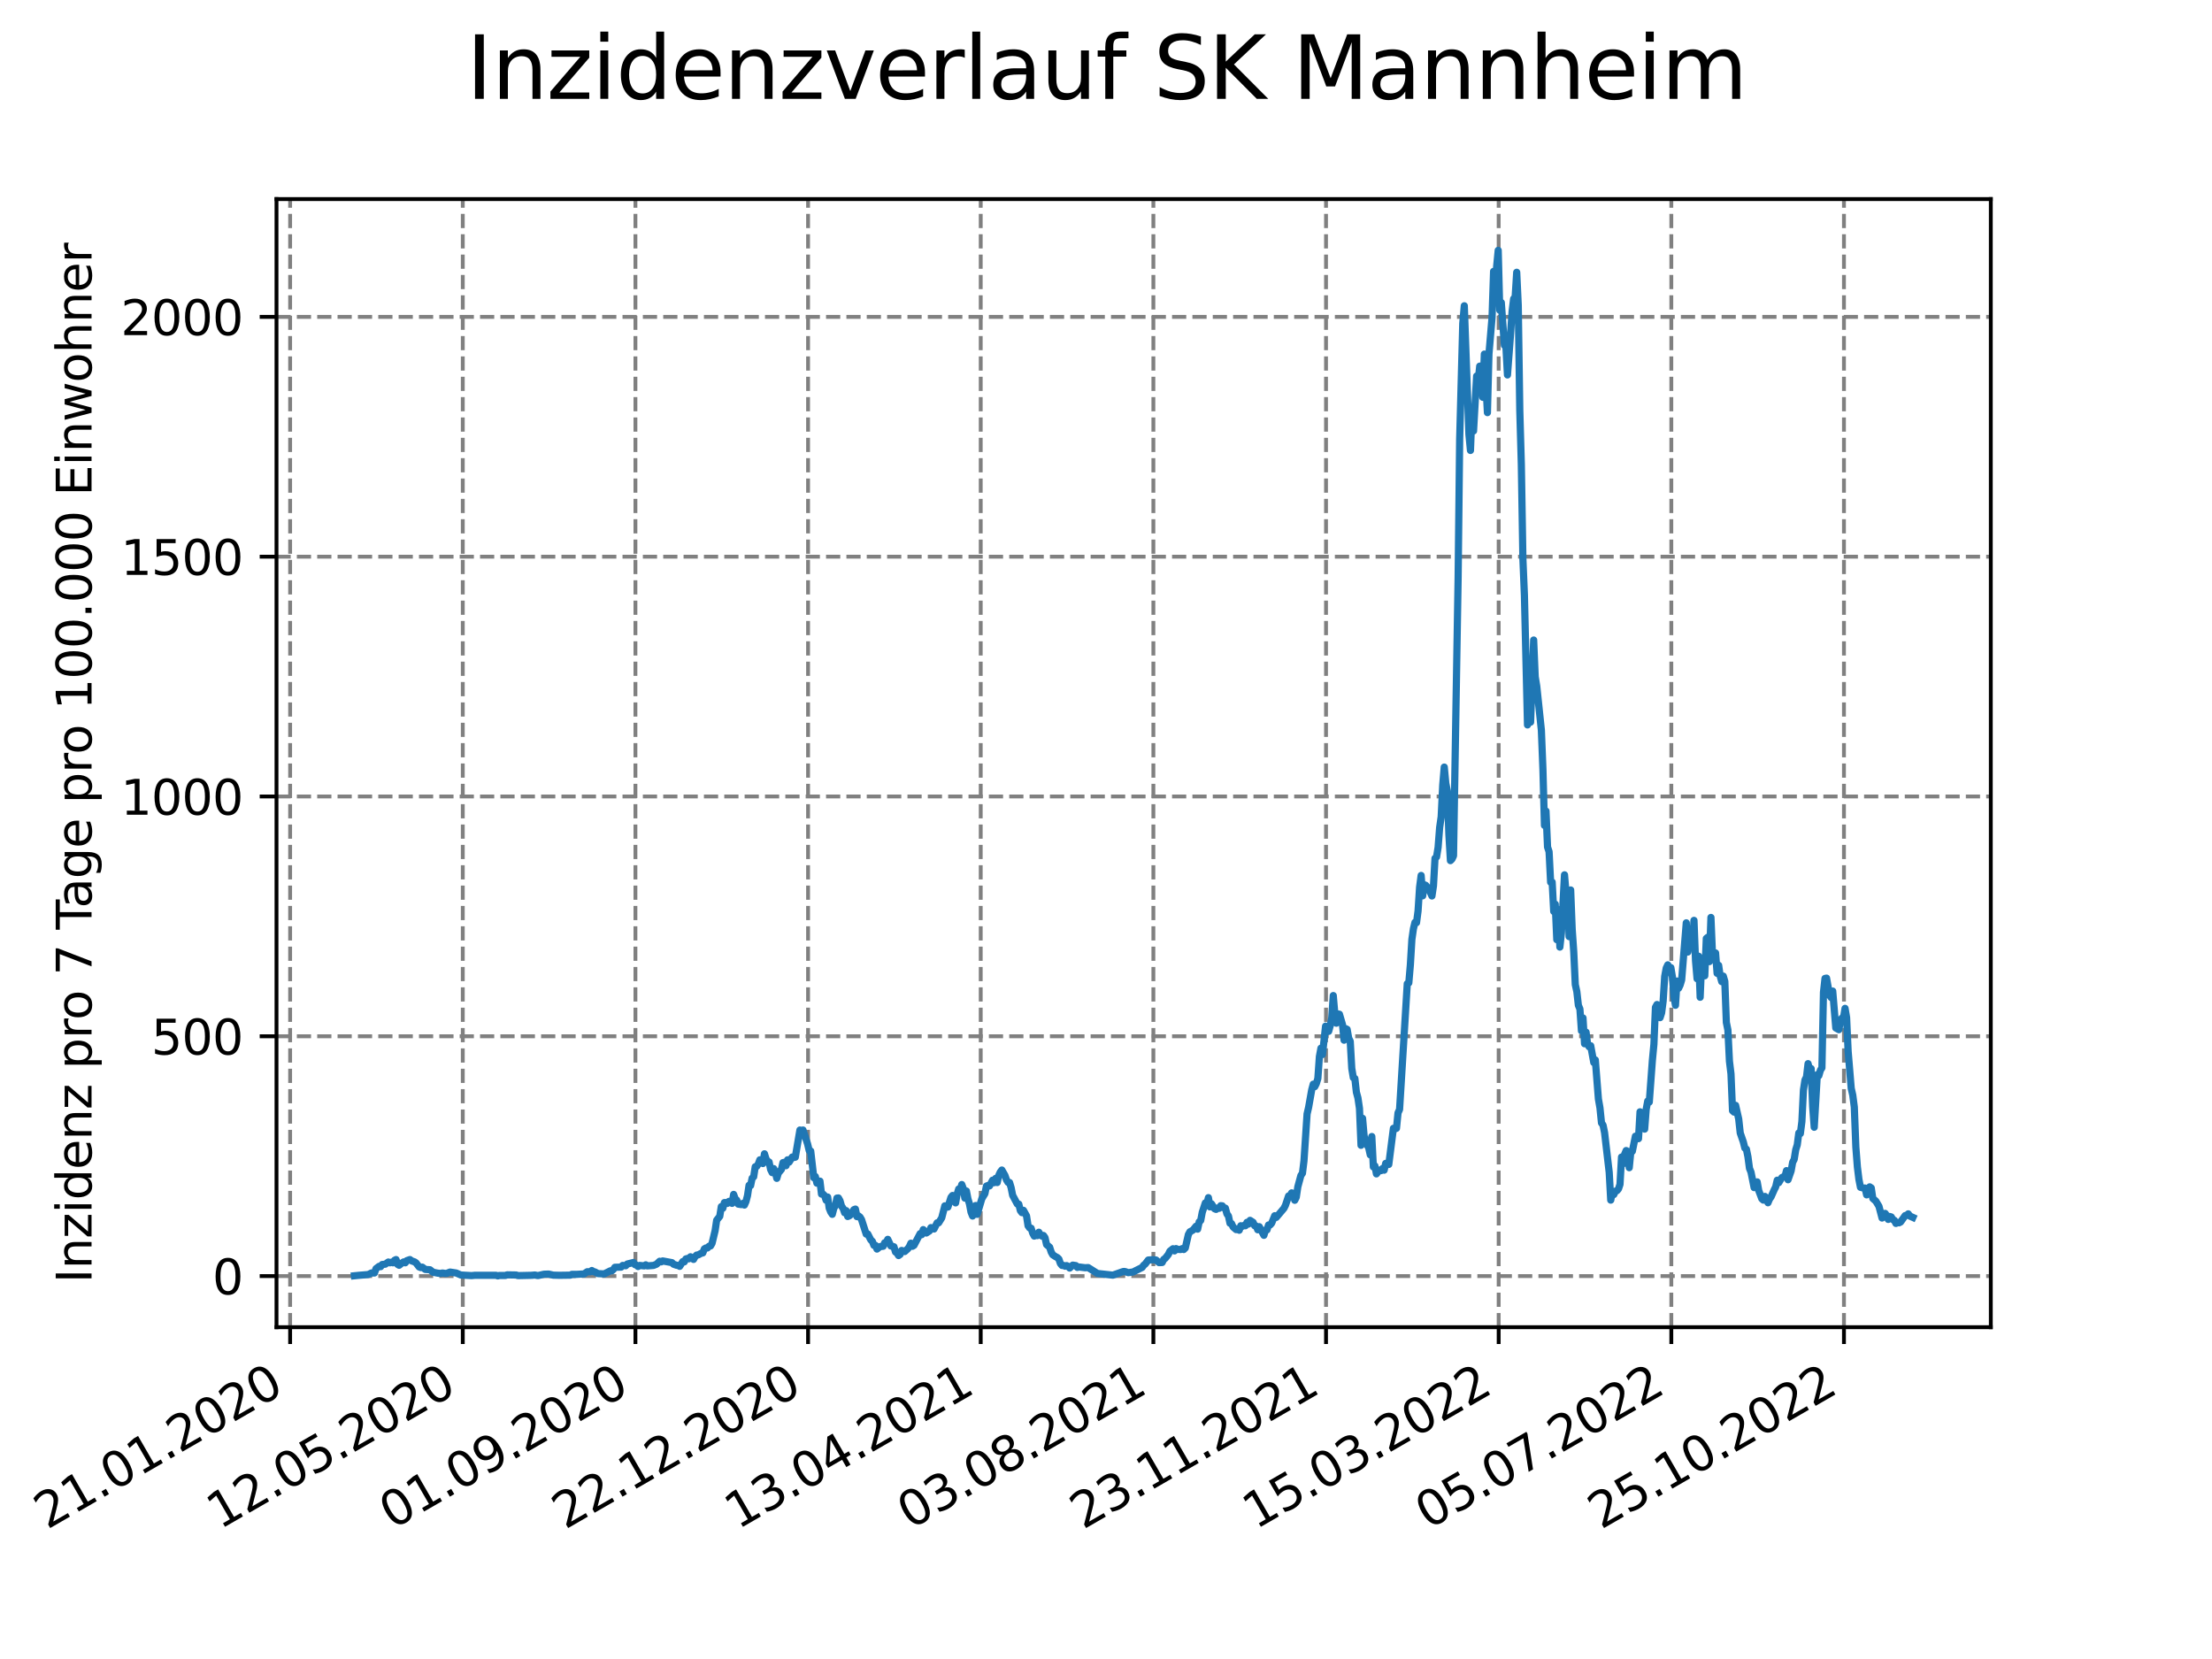 <?xml version="1.0" encoding="utf-8" standalone="no"?>
<!DOCTYPE svg PUBLIC "-//W3C//DTD SVG 1.1//EN"
  "http://www.w3.org/Graphics/SVG/1.1/DTD/svg11.dtd">
<svg xmlns:xlink="http://www.w3.org/1999/xlink" width="460.8pt" height="345.6pt" viewBox="0 0 460.8 345.6" xmlns="http://www.w3.org/2000/svg" version="1.1">
 <defs>
  <style type="text/css">*{stroke-linejoin: round; stroke-linecap: butt}</style>
 </defs>
 <g id="figure_1">
  <g id="patch_1">
   <path d="M 0 345.6 
L 460.8 345.6 
L 460.8 0 
L 0 0 
z
" style="fill: #ffffff"/>
  </g>
  <g id="axes_1">
   <g id="patch_2">
    <path d="M 57.6 276.48 
L 414.72 276.48 
L 414.72 41.472 
L 57.6 41.472 
z
" style="fill: #ffffff"/>
   </g>
   <g id="matplotlib.axis_1">
    <g id="xtick_1">
     <g id="line2d_1">
      <path d="M 60.439 276.48 
L 60.439 41.472 
" clip-path="url(#p59412fe7a1)" style="fill: none; stroke-dasharray: 2.96,1.28; stroke-dashoffset: 0; stroke: #808080; stroke-width: 0.8"/>
     </g>
     <g id="line2d_2">
      <defs>
       <path id="m174eccf2f4" d="M 0 0 
L 0 3.5 
" style="stroke: #000000; stroke-width: 0.8"/>
      </defs>
      <g>
       <use xlink:href="#m174eccf2f4" x="60.439" y="276.48" style="stroke: #000000; stroke-width: 0.8"/>
      </g>
     </g>
     <g id="text_1">
      <!-- 21.01.2020 -->
      <g transform="translate(9.814 318.689) rotate(-30) scale(0.1 -0.1)">
       <defs>
        <path id="DejaVuSans-32" d="M 1228 531 
L 3431 531 
L 3431 0 
L 469 0 
L 469 531 
Q 828 903 1448 1529 
Q 2069 2156 2228 2338 
Q 2531 2678 2651 2914 
Q 2772 3150 2772 3378 
Q 2772 3750 2511 3984 
Q 2250 4219 1831 4219 
Q 1534 4219 1204 4116 
Q 875 4013 500 3803 
L 500 4441 
Q 881 4594 1212 4672 
Q 1544 4750 1819 4750 
Q 2544 4750 2975 4387 
Q 3406 4025 3406 3419 
Q 3406 3131 3298 2873 
Q 3191 2616 2906 2266 
Q 2828 2175 2409 1742 
Q 1991 1309 1228 531 
z
" transform="scale(0.016)"/>
        <path id="DejaVuSans-31" d="M 794 531 
L 1825 531 
L 1825 4091 
L 703 3866 
L 703 4441 
L 1819 4666 
L 2450 4666 
L 2450 531 
L 3481 531 
L 3481 0 
L 794 0 
L 794 531 
z
" transform="scale(0.016)"/>
        <path id="DejaVuSans-2e" d="M 684 794 
L 1344 794 
L 1344 0 
L 684 0 
L 684 794 
z
" transform="scale(0.016)"/>
        <path id="DejaVuSans-30" d="M 2034 4250 
Q 1547 4250 1301 3770 
Q 1056 3291 1056 2328 
Q 1056 1369 1301 889 
Q 1547 409 2034 409 
Q 2525 409 2770 889 
Q 3016 1369 3016 2328 
Q 3016 3291 2770 3770 
Q 2525 4250 2034 4250 
z
M 2034 4750 
Q 2819 4750 3233 4129 
Q 3647 3509 3647 2328 
Q 3647 1150 3233 529 
Q 2819 -91 2034 -91 
Q 1250 -91 836 529 
Q 422 1150 422 2328 
Q 422 3509 836 4129 
Q 1250 4750 2034 4750 
z
" transform="scale(0.016)"/>
       </defs>
       <use xlink:href="#DejaVuSans-32"/>
       <use xlink:href="#DejaVuSans-31" x="63.623"/>
       <use xlink:href="#DejaVuSans-2e" x="127.246"/>
       <use xlink:href="#DejaVuSans-30" x="159.033"/>
       <use xlink:href="#DejaVuSans-31" x="222.656"/>
       <use xlink:href="#DejaVuSans-2e" x="286.279"/>
       <use xlink:href="#DejaVuSans-32" x="318.066"/>
       <use xlink:href="#DejaVuSans-30" x="381.689"/>
       <use xlink:href="#DejaVuSans-32" x="445.312"/>
       <use xlink:href="#DejaVuSans-30" x="508.936"/>
      </g>
     </g>
    </g>
    <g id="xtick_2">
     <g id="line2d_3">
      <path d="M 96.405 276.48 
L 96.405 41.472 
" clip-path="url(#p59412fe7a1)" style="fill: none; stroke-dasharray: 2.96,1.28; stroke-dashoffset: 0; stroke: #808080; stroke-width: 0.8"/>
     </g>
     <g id="line2d_4">
      <g>
       <use xlink:href="#m174eccf2f4" x="96.405" y="276.48" style="stroke: #000000; stroke-width: 0.8"/>
      </g>
     </g>
     <g id="text_2">
      <!-- 12.05.2020 -->
      <g transform="translate(45.78 318.689) rotate(-30) scale(0.1 -0.1)">
       <defs>
        <path id="DejaVuSans-35" d="M 691 4666 
L 3169 4666 
L 3169 4134 
L 1269 4134 
L 1269 2991 
Q 1406 3038 1543 3061 
Q 1681 3084 1819 3084 
Q 2600 3084 3056 2656 
Q 3513 2228 3513 1497 
Q 3513 744 3044 326 
Q 2575 -91 1722 -91 
Q 1428 -91 1123 -41 
Q 819 9 494 109 
L 494 744 
Q 775 591 1075 516 
Q 1375 441 1709 441 
Q 2250 441 2565 725 
Q 2881 1009 2881 1497 
Q 2881 1984 2565 2268 
Q 2250 2553 1709 2553 
Q 1456 2553 1204 2497 
Q 953 2441 691 2322 
L 691 4666 
z
" transform="scale(0.016)"/>
       </defs>
       <use xlink:href="#DejaVuSans-31"/>
       <use xlink:href="#DejaVuSans-32" x="63.623"/>
       <use xlink:href="#DejaVuSans-2e" x="127.246"/>
       <use xlink:href="#DejaVuSans-30" x="159.033"/>
       <use xlink:href="#DejaVuSans-35" x="222.656"/>
       <use xlink:href="#DejaVuSans-2e" x="286.279"/>
       <use xlink:href="#DejaVuSans-32" x="318.066"/>
       <use xlink:href="#DejaVuSans-30" x="381.689"/>
       <use xlink:href="#DejaVuSans-32" x="445.312"/>
       <use xlink:href="#DejaVuSans-30" x="508.936"/>
      </g>
     </g>
    </g>
    <g id="xtick_3">
     <g id="line2d_5">
      <path d="M 132.371 276.48 
L 132.371 41.472 
" clip-path="url(#p59412fe7a1)" style="fill: none; stroke-dasharray: 2.96,1.28; stroke-dashoffset: 0; stroke: #808080; stroke-width: 0.8"/>
     </g>
     <g id="line2d_6">
      <g>
       <use xlink:href="#m174eccf2f4" x="132.371" y="276.48" style="stroke: #000000; stroke-width: 0.8"/>
      </g>
     </g>
     <g id="text_3">
      <!-- 01.09.2020 -->
      <g transform="translate(81.745 318.689) rotate(-30) scale(0.1 -0.1)">
       <defs>
        <path id="DejaVuSans-39" d="M 703 97 
L 703 672 
Q 941 559 1184 500 
Q 1428 441 1663 441 
Q 2288 441 2617 861 
Q 2947 1281 2994 2138 
Q 2813 1869 2534 1725 
Q 2256 1581 1919 1581 
Q 1219 1581 811 2004 
Q 403 2428 403 3163 
Q 403 3881 828 4315 
Q 1253 4750 1959 4750 
Q 2769 4750 3195 4129 
Q 3622 3509 3622 2328 
Q 3622 1225 3098 567 
Q 2575 -91 1691 -91 
Q 1453 -91 1209 -44 
Q 966 3 703 97 
z
M 1959 2075 
Q 2384 2075 2632 2365 
Q 2881 2656 2881 3163 
Q 2881 3666 2632 3958 
Q 2384 4250 1959 4250 
Q 1534 4250 1286 3958 
Q 1038 3666 1038 3163 
Q 1038 2656 1286 2365 
Q 1534 2075 1959 2075 
z
" transform="scale(0.016)"/>
       </defs>
       <use xlink:href="#DejaVuSans-30"/>
       <use xlink:href="#DejaVuSans-31" x="63.623"/>
       <use xlink:href="#DejaVuSans-2e" x="127.246"/>
       <use xlink:href="#DejaVuSans-30" x="159.033"/>
       <use xlink:href="#DejaVuSans-39" x="222.656"/>
       <use xlink:href="#DejaVuSans-2e" x="286.279"/>
       <use xlink:href="#DejaVuSans-32" x="318.066"/>
       <use xlink:href="#DejaVuSans-30" x="381.689"/>
       <use xlink:href="#DejaVuSans-32" x="445.312"/>
       <use xlink:href="#DejaVuSans-30" x="508.936"/>
      </g>
     </g>
    </g>
    <g id="xtick_4">
     <g id="line2d_7">
      <path d="M 168.336 276.48 
L 168.336 41.472 
" clip-path="url(#p59412fe7a1)" style="fill: none; stroke-dasharray: 2.96,1.28; stroke-dashoffset: 0; stroke: #808080; stroke-width: 0.8"/>
     </g>
     <g id="line2d_8">
      <g>
       <use xlink:href="#m174eccf2f4" x="168.336" y="276.48" style="stroke: #000000; stroke-width: 0.8"/>
      </g>
     </g>
     <g id="text_4">
      <!-- 22.12.2020 -->
      <g transform="translate(117.711 318.689) rotate(-30) scale(0.1 -0.1)">
       <use xlink:href="#DejaVuSans-32"/>
       <use xlink:href="#DejaVuSans-32" x="63.623"/>
       <use xlink:href="#DejaVuSans-2e" x="127.246"/>
       <use xlink:href="#DejaVuSans-31" x="159.033"/>
       <use xlink:href="#DejaVuSans-32" x="222.656"/>
       <use xlink:href="#DejaVuSans-2e" x="286.279"/>
       <use xlink:href="#DejaVuSans-32" x="318.066"/>
       <use xlink:href="#DejaVuSans-30" x="381.689"/>
       <use xlink:href="#DejaVuSans-32" x="445.312"/>
       <use xlink:href="#DejaVuSans-30" x="508.936"/>
      </g>
     </g>
    </g>
    <g id="xtick_5">
     <g id="line2d_9">
      <path d="M 204.302 276.48 
L 204.302 41.472 
" clip-path="url(#p59412fe7a1)" style="fill: none; stroke-dasharray: 2.96,1.28; stroke-dashoffset: 0; stroke: #808080; stroke-width: 0.8"/>
     </g>
     <g id="line2d_10">
      <g>
       <use xlink:href="#m174eccf2f4" x="204.302" y="276.48" style="stroke: #000000; stroke-width: 0.8"/>
      </g>
     </g>
     <g id="text_5">
      <!-- 13.04.2021 -->
      <g transform="translate(153.677 318.689) rotate(-30) scale(0.1 -0.1)">
       <defs>
        <path id="DejaVuSans-33" d="M 2597 2516 
Q 3050 2419 3304 2112 
Q 3559 1806 3559 1356 
Q 3559 666 3084 287 
Q 2609 -91 1734 -91 
Q 1441 -91 1130 -33 
Q 819 25 488 141 
L 488 750 
Q 750 597 1062 519 
Q 1375 441 1716 441 
Q 2309 441 2620 675 
Q 2931 909 2931 1356 
Q 2931 1769 2642 2001 
Q 2353 2234 1838 2234 
L 1294 2234 
L 1294 2753 
L 1863 2753 
Q 2328 2753 2575 2939 
Q 2822 3125 2822 3475 
Q 2822 3834 2567 4026 
Q 2313 4219 1838 4219 
Q 1578 4219 1281 4162 
Q 984 4106 628 3988 
L 628 4550 
Q 988 4650 1302 4700 
Q 1616 4750 1894 4750 
Q 2613 4750 3031 4423 
Q 3450 4097 3450 3541 
Q 3450 3153 3228 2886 
Q 3006 2619 2597 2516 
z
" transform="scale(0.016)"/>
        <path id="DejaVuSans-34" d="M 2419 4116 
L 825 1625 
L 2419 1625 
L 2419 4116 
z
M 2253 4666 
L 3047 4666 
L 3047 1625 
L 3713 1625 
L 3713 1100 
L 3047 1100 
L 3047 0 
L 2419 0 
L 2419 1100 
L 313 1100 
L 313 1709 
L 2253 4666 
z
" transform="scale(0.016)"/>
       </defs>
       <use xlink:href="#DejaVuSans-31"/>
       <use xlink:href="#DejaVuSans-33" x="63.623"/>
       <use xlink:href="#DejaVuSans-2e" x="127.246"/>
       <use xlink:href="#DejaVuSans-30" x="159.033"/>
       <use xlink:href="#DejaVuSans-34" x="222.656"/>
       <use xlink:href="#DejaVuSans-2e" x="286.279"/>
       <use xlink:href="#DejaVuSans-32" x="318.066"/>
       <use xlink:href="#DejaVuSans-30" x="381.689"/>
       <use xlink:href="#DejaVuSans-32" x="445.312"/>
       <use xlink:href="#DejaVuSans-31" x="508.936"/>
      </g>
     </g>
    </g>
    <g id="xtick_6">
     <g id="line2d_11">
      <path d="M 240.268 276.48 
L 240.268 41.472 
" clip-path="url(#p59412fe7a1)" style="fill: none; stroke-dasharray: 2.96,1.28; stroke-dashoffset: 0; stroke: #808080; stroke-width: 0.8"/>
     </g>
     <g id="line2d_12">
      <g>
       <use xlink:href="#m174eccf2f4" x="240.268" y="276.48" style="stroke: #000000; stroke-width: 0.8"/>
      </g>
     </g>
     <g id="text_6">
      <!-- 03.08.2021 -->
      <g transform="translate(189.642 318.689) rotate(-30) scale(0.1 -0.1)">
       <defs>
        <path id="DejaVuSans-38" d="M 2034 2216 
Q 1584 2216 1326 1975 
Q 1069 1734 1069 1313 
Q 1069 891 1326 650 
Q 1584 409 2034 409 
Q 2484 409 2743 651 
Q 3003 894 3003 1313 
Q 3003 1734 2745 1975 
Q 2488 2216 2034 2216 
z
M 1403 2484 
Q 997 2584 770 2862 
Q 544 3141 544 3541 
Q 544 4100 942 4425 
Q 1341 4750 2034 4750 
Q 2731 4750 3128 4425 
Q 3525 4100 3525 3541 
Q 3525 3141 3298 2862 
Q 3072 2584 2669 2484 
Q 3125 2378 3379 2068 
Q 3634 1759 3634 1313 
Q 3634 634 3220 271 
Q 2806 -91 2034 -91 
Q 1263 -91 848 271 
Q 434 634 434 1313 
Q 434 1759 690 2068 
Q 947 2378 1403 2484 
z
M 1172 3481 
Q 1172 3119 1398 2916 
Q 1625 2713 2034 2713 
Q 2441 2713 2670 2916 
Q 2900 3119 2900 3481 
Q 2900 3844 2670 4047 
Q 2441 4250 2034 4250 
Q 1625 4250 1398 4047 
Q 1172 3844 1172 3481 
z
" transform="scale(0.016)"/>
       </defs>
       <use xlink:href="#DejaVuSans-30"/>
       <use xlink:href="#DejaVuSans-33" x="63.623"/>
       <use xlink:href="#DejaVuSans-2e" x="127.246"/>
       <use xlink:href="#DejaVuSans-30" x="159.033"/>
       <use xlink:href="#DejaVuSans-38" x="222.656"/>
       <use xlink:href="#DejaVuSans-2e" x="286.279"/>
       <use xlink:href="#DejaVuSans-32" x="318.066"/>
       <use xlink:href="#DejaVuSans-30" x="381.689"/>
       <use xlink:href="#DejaVuSans-32" x="445.312"/>
       <use xlink:href="#DejaVuSans-31" x="508.936"/>
      </g>
     </g>
    </g>
    <g id="xtick_7">
     <g id="line2d_13">
      <path d="M 276.233 276.48 
L 276.233 41.472 
" clip-path="url(#p59412fe7a1)" style="fill: none; stroke-dasharray: 2.96,1.28; stroke-dashoffset: 0; stroke: #808080; stroke-width: 0.8"/>
     </g>
     <g id="line2d_14">
      <g>
       <use xlink:href="#m174eccf2f4" x="276.233" y="276.48" style="stroke: #000000; stroke-width: 0.8"/>
      </g>
     </g>
     <g id="text_7">
      <!-- 23.11.2021 -->
      <g transform="translate(225.608 318.689) rotate(-30) scale(0.1 -0.1)">
       <use xlink:href="#DejaVuSans-32"/>
       <use xlink:href="#DejaVuSans-33" x="63.623"/>
       <use xlink:href="#DejaVuSans-2e" x="127.246"/>
       <use xlink:href="#DejaVuSans-31" x="159.033"/>
       <use xlink:href="#DejaVuSans-31" x="222.656"/>
       <use xlink:href="#DejaVuSans-2e" x="286.279"/>
       <use xlink:href="#DejaVuSans-32" x="318.066"/>
       <use xlink:href="#DejaVuSans-30" x="381.689"/>
       <use xlink:href="#DejaVuSans-32" x="445.312"/>
       <use xlink:href="#DejaVuSans-31" x="508.936"/>
      </g>
     </g>
    </g>
    <g id="xtick_8">
     <g id="line2d_15">
      <path d="M 312.199 276.48 
L 312.199 41.472 
" clip-path="url(#p59412fe7a1)" style="fill: none; stroke-dasharray: 2.96,1.28; stroke-dashoffset: 0; stroke: #808080; stroke-width: 0.8"/>
     </g>
     <g id="line2d_16">
      <g>
       <use xlink:href="#m174eccf2f4" x="312.199" y="276.48" style="stroke: #000000; stroke-width: 0.8"/>
      </g>
     </g>
     <g id="text_8">
      <!-- 15.03.2022 -->
      <g transform="translate(261.574 318.689) rotate(-30) scale(0.1 -0.1)">
       <use xlink:href="#DejaVuSans-31"/>
       <use xlink:href="#DejaVuSans-35" x="63.623"/>
       <use xlink:href="#DejaVuSans-2e" x="127.246"/>
       <use xlink:href="#DejaVuSans-30" x="159.033"/>
       <use xlink:href="#DejaVuSans-33" x="222.656"/>
       <use xlink:href="#DejaVuSans-2e" x="286.279"/>
       <use xlink:href="#DejaVuSans-32" x="318.066"/>
       <use xlink:href="#DejaVuSans-30" x="381.689"/>
       <use xlink:href="#DejaVuSans-32" x="445.312"/>
       <use xlink:href="#DejaVuSans-32" x="508.936"/>
      </g>
     </g>
    </g>
    <g id="xtick_9">
     <g id="line2d_17">
      <path d="M 348.165 276.48 
L 348.165 41.472 
" clip-path="url(#p59412fe7a1)" style="fill: none; stroke-dasharray: 2.96,1.28; stroke-dashoffset: 0; stroke: #808080; stroke-width: 0.8"/>
     </g>
     <g id="line2d_18">
      <g>
       <use xlink:href="#m174eccf2f4" x="348.165" y="276.48" style="stroke: #000000; stroke-width: 0.8"/>
      </g>
     </g>
     <g id="text_9">
      <!-- 05.07.2022 -->
      <g transform="translate(297.54 318.689) rotate(-30) scale(0.1 -0.1)">
       <defs>
        <path id="DejaVuSans-37" d="M 525 4666 
L 3525 4666 
L 3525 4397 
L 1831 0 
L 1172 0 
L 2766 4134 
L 525 4134 
L 525 4666 
z
" transform="scale(0.016)"/>
       </defs>
       <use xlink:href="#DejaVuSans-30"/>
       <use xlink:href="#DejaVuSans-35" x="63.623"/>
       <use xlink:href="#DejaVuSans-2e" x="127.246"/>
       <use xlink:href="#DejaVuSans-30" x="159.033"/>
       <use xlink:href="#DejaVuSans-37" x="222.656"/>
       <use xlink:href="#DejaVuSans-2e" x="286.279"/>
       <use xlink:href="#DejaVuSans-32" x="318.066"/>
       <use xlink:href="#DejaVuSans-30" x="381.689"/>
       <use xlink:href="#DejaVuSans-32" x="445.312"/>
       <use xlink:href="#DejaVuSans-32" x="508.936"/>
      </g>
     </g>
    </g>
    <g id="xtick_10">
     <g id="line2d_19">
      <path d="M 384.13 276.48 
L 384.13 41.472 
" clip-path="url(#p59412fe7a1)" style="fill: none; stroke-dasharray: 2.96,1.28; stroke-dashoffset: 0; stroke: #808080; stroke-width: 0.8"/>
     </g>
     <g id="line2d_20">
      <g>
       <use xlink:href="#m174eccf2f4" x="384.13" y="276.48" style="stroke: #000000; stroke-width: 0.8"/>
      </g>
     </g>
     <g id="text_10">
      <!-- 25.10.2022 -->
      <g transform="translate(333.505 318.689) rotate(-30) scale(0.1 -0.1)">
       <use xlink:href="#DejaVuSans-32"/>
       <use xlink:href="#DejaVuSans-35" x="63.623"/>
       <use xlink:href="#DejaVuSans-2e" x="127.246"/>
       <use xlink:href="#DejaVuSans-31" x="159.033"/>
       <use xlink:href="#DejaVuSans-30" x="222.656"/>
       <use xlink:href="#DejaVuSans-2e" x="286.279"/>
       <use xlink:href="#DejaVuSans-32" x="318.066"/>
       <use xlink:href="#DejaVuSans-30" x="381.689"/>
       <use xlink:href="#DejaVuSans-32" x="445.312"/>
       <use xlink:href="#DejaVuSans-32" x="508.936"/>
      </g>
     </g>
    </g>
   </g>
   <g id="matplotlib.axis_2">
    <g id="ytick_1">
     <g id="line2d_21">
      <path d="M 57.6 265.83 
L 414.72 265.83 
" clip-path="url(#p59412fe7a1)" style="fill: none; stroke-dasharray: 2.96,1.28; stroke-dashoffset: 0; stroke: #808080; stroke-width: 0.8"/>
     </g>
     <g id="line2d_22">
      <defs>
       <path id="me89f13b905" d="M 0 0 
L -3.5 0 
" style="stroke: #000000; stroke-width: 0.8"/>
      </defs>
      <g>
       <use xlink:href="#me89f13b905" x="57.6" y="265.83" style="stroke: #000000; stroke-width: 0.8"/>
      </g>
     </g>
     <g id="text_11">
      <!-- 0 -->
      <g transform="translate(44.237 269.629) scale(0.1 -0.1)">
       <use xlink:href="#DejaVuSans-30"/>
      </g>
     </g>
    </g>
    <g id="ytick_2">
     <g id="line2d_23">
      <path d="M 57.6 215.875 
L 414.72 215.875 
" clip-path="url(#p59412fe7a1)" style="fill: none; stroke-dasharray: 2.96,1.28; stroke-dashoffset: 0; stroke: #808080; stroke-width: 0.8"/>
     </g>
     <g id="line2d_24">
      <g>
       <use xlink:href="#me89f13b905" x="57.6" y="215.875" style="stroke: #000000; stroke-width: 0.8"/>
      </g>
     </g>
     <g id="text_12">
      <!-- 500 -->
      <g transform="translate(31.512 219.674) scale(0.1 -0.1)">
       <use xlink:href="#DejaVuSans-35"/>
       <use xlink:href="#DejaVuSans-30" x="63.623"/>
       <use xlink:href="#DejaVuSans-30" x="127.246"/>
      </g>
     </g>
    </g>
    <g id="ytick_3">
     <g id="line2d_25">
      <path d="M 57.6 165.92 
L 414.72 165.92 
" clip-path="url(#p59412fe7a1)" style="fill: none; stroke-dasharray: 2.96,1.28; stroke-dashoffset: 0; stroke: #808080; stroke-width: 0.8"/>
     </g>
     <g id="line2d_26">
      <g>
       <use xlink:href="#me89f13b905" x="57.6" y="165.92" style="stroke: #000000; stroke-width: 0.8"/>
      </g>
     </g>
     <g id="text_13">
      <!-- 1000 -->
      <g transform="translate(25.15 169.719) scale(0.1 -0.1)">
       <use xlink:href="#DejaVuSans-31"/>
       <use xlink:href="#DejaVuSans-30" x="63.623"/>
       <use xlink:href="#DejaVuSans-30" x="127.246"/>
       <use xlink:href="#DejaVuSans-30" x="190.869"/>
      </g>
     </g>
    </g>
    <g id="ytick_4">
     <g id="line2d_27">
      <path d="M 57.6 115.965 
L 414.72 115.965 
" clip-path="url(#p59412fe7a1)" style="fill: none; stroke-dasharray: 2.96,1.28; stroke-dashoffset: 0; stroke: #808080; stroke-width: 0.8"/>
     </g>
     <g id="line2d_28">
      <g>
       <use xlink:href="#me89f13b905" x="57.6" y="115.965" style="stroke: #000000; stroke-width: 0.8"/>
      </g>
     </g>
     <g id="text_14">
      <!-- 1500 -->
      <g transform="translate(25.15 119.764) scale(0.1 -0.1)">
       <use xlink:href="#DejaVuSans-31"/>
       <use xlink:href="#DejaVuSans-35" x="63.623"/>
       <use xlink:href="#DejaVuSans-30" x="127.246"/>
       <use xlink:href="#DejaVuSans-30" x="190.869"/>
      </g>
     </g>
    </g>
    <g id="ytick_5">
     <g id="line2d_29">
      <path d="M 57.6 66.01 
L 414.72 66.01 
" clip-path="url(#p59412fe7a1)" style="fill: none; stroke-dasharray: 2.96,1.28; stroke-dashoffset: 0; stroke: #808080; stroke-width: 0.8"/>
     </g>
     <g id="line2d_30">
      <g>
       <use xlink:href="#me89f13b905" x="57.6" y="66.01" style="stroke: #000000; stroke-width: 0.8"/>
      </g>
     </g>
     <g id="text_15">
      <!-- 2000 -->
      <g transform="translate(25.15 69.81) scale(0.1 -0.1)">
       <use xlink:href="#DejaVuSans-32"/>
       <use xlink:href="#DejaVuSans-30" x="63.623"/>
       <use xlink:href="#DejaVuSans-30" x="127.246"/>
       <use xlink:href="#DejaVuSans-30" x="190.869"/>
      </g>
     </g>
    </g>
    <g id="text_16">
     <!-- Inzidenz pro 7 Tage pro 100.000 Einwohner -->
     <g transform="translate(19.07 267.301) rotate(-90) scale(0.1 -0.1)">
      <defs>
       <path id="DejaVuSans-49" d="M 628 4666 
L 1259 4666 
L 1259 0 
L 628 0 
L 628 4666 
z
" transform="scale(0.016)"/>
       <path id="DejaVuSans-6e" d="M 3513 2113 
L 3513 0 
L 2938 0 
L 2938 2094 
Q 2938 2591 2744 2837 
Q 2550 3084 2163 3084 
Q 1697 3084 1428 2787 
Q 1159 2491 1159 1978 
L 1159 0 
L 581 0 
L 581 3500 
L 1159 3500 
L 1159 2956 
Q 1366 3272 1645 3428 
Q 1925 3584 2291 3584 
Q 2894 3584 3203 3211 
Q 3513 2838 3513 2113 
z
" transform="scale(0.016)"/>
       <path id="DejaVuSans-7a" d="M 353 3500 
L 3084 3500 
L 3084 2975 
L 922 459 
L 3084 459 
L 3084 0 
L 275 0 
L 275 525 
L 2438 3041 
L 353 3041 
L 353 3500 
z
" transform="scale(0.016)"/>
       <path id="DejaVuSans-69" d="M 603 3500 
L 1178 3500 
L 1178 0 
L 603 0 
L 603 3500 
z
M 603 4863 
L 1178 4863 
L 1178 4134 
L 603 4134 
L 603 4863 
z
" transform="scale(0.016)"/>
       <path id="DejaVuSans-64" d="M 2906 2969 
L 2906 4863 
L 3481 4863 
L 3481 0 
L 2906 0 
L 2906 525 
Q 2725 213 2448 61 
Q 2172 -91 1784 -91 
Q 1150 -91 751 415 
Q 353 922 353 1747 
Q 353 2572 751 3078 
Q 1150 3584 1784 3584 
Q 2172 3584 2448 3432 
Q 2725 3281 2906 2969 
z
M 947 1747 
Q 947 1113 1208 752 
Q 1469 391 1925 391 
Q 2381 391 2643 752 
Q 2906 1113 2906 1747 
Q 2906 2381 2643 2742 
Q 2381 3103 1925 3103 
Q 1469 3103 1208 2742 
Q 947 2381 947 1747 
z
" transform="scale(0.016)"/>
       <path id="DejaVuSans-65" d="M 3597 1894 
L 3597 1613 
L 953 1613 
Q 991 1019 1311 708 
Q 1631 397 2203 397 
Q 2534 397 2845 478 
Q 3156 559 3463 722 
L 3463 178 
Q 3153 47 2828 -22 
Q 2503 -91 2169 -91 
Q 1331 -91 842 396 
Q 353 884 353 1716 
Q 353 2575 817 3079 
Q 1281 3584 2069 3584 
Q 2775 3584 3186 3129 
Q 3597 2675 3597 1894 
z
M 3022 2063 
Q 3016 2534 2758 2815 
Q 2500 3097 2075 3097 
Q 1594 3097 1305 2825 
Q 1016 2553 972 2059 
L 3022 2063 
z
" transform="scale(0.016)"/>
       <path id="DejaVuSans-20" transform="scale(0.016)"/>
       <path id="DejaVuSans-70" d="M 1159 525 
L 1159 -1331 
L 581 -1331 
L 581 3500 
L 1159 3500 
L 1159 2969 
Q 1341 3281 1617 3432 
Q 1894 3584 2278 3584 
Q 2916 3584 3314 3078 
Q 3713 2572 3713 1747 
Q 3713 922 3314 415 
Q 2916 -91 2278 -91 
Q 1894 -91 1617 61 
Q 1341 213 1159 525 
z
M 3116 1747 
Q 3116 2381 2855 2742 
Q 2594 3103 2138 3103 
Q 1681 3103 1420 2742 
Q 1159 2381 1159 1747 
Q 1159 1113 1420 752 
Q 1681 391 2138 391 
Q 2594 391 2855 752 
Q 3116 1113 3116 1747 
z
" transform="scale(0.016)"/>
       <path id="DejaVuSans-72" d="M 2631 2963 
Q 2534 3019 2420 3045 
Q 2306 3072 2169 3072 
Q 1681 3072 1420 2755 
Q 1159 2438 1159 1844 
L 1159 0 
L 581 0 
L 581 3500 
L 1159 3500 
L 1159 2956 
Q 1341 3275 1631 3429 
Q 1922 3584 2338 3584 
Q 2397 3584 2469 3576 
Q 2541 3569 2628 3553 
L 2631 2963 
z
" transform="scale(0.016)"/>
       <path id="DejaVuSans-6f" d="M 1959 3097 
Q 1497 3097 1228 2736 
Q 959 2375 959 1747 
Q 959 1119 1226 758 
Q 1494 397 1959 397 
Q 2419 397 2687 759 
Q 2956 1122 2956 1747 
Q 2956 2369 2687 2733 
Q 2419 3097 1959 3097 
z
M 1959 3584 
Q 2709 3584 3137 3096 
Q 3566 2609 3566 1747 
Q 3566 888 3137 398 
Q 2709 -91 1959 -91 
Q 1206 -91 779 398 
Q 353 888 353 1747 
Q 353 2609 779 3096 
Q 1206 3584 1959 3584 
z
" transform="scale(0.016)"/>
       <path id="DejaVuSans-54" d="M -19 4666 
L 3928 4666 
L 3928 4134 
L 2272 4134 
L 2272 0 
L 1638 0 
L 1638 4134 
L -19 4134 
L -19 4666 
z
" transform="scale(0.016)"/>
       <path id="DejaVuSans-61" d="M 2194 1759 
Q 1497 1759 1228 1600 
Q 959 1441 959 1056 
Q 959 750 1161 570 
Q 1363 391 1709 391 
Q 2188 391 2477 730 
Q 2766 1069 2766 1631 
L 2766 1759 
L 2194 1759 
z
M 3341 1997 
L 3341 0 
L 2766 0 
L 2766 531 
Q 2569 213 2275 61 
Q 1981 -91 1556 -91 
Q 1019 -91 701 211 
Q 384 513 384 1019 
Q 384 1609 779 1909 
Q 1175 2209 1959 2209 
L 2766 2209 
L 2766 2266 
Q 2766 2663 2505 2880 
Q 2244 3097 1772 3097 
Q 1472 3097 1187 3025 
Q 903 2953 641 2809 
L 641 3341 
Q 956 3463 1253 3523 
Q 1550 3584 1831 3584 
Q 2591 3584 2966 3190 
Q 3341 2797 3341 1997 
z
" transform="scale(0.016)"/>
       <path id="DejaVuSans-67" d="M 2906 1791 
Q 2906 2416 2648 2759 
Q 2391 3103 1925 3103 
Q 1463 3103 1205 2759 
Q 947 2416 947 1791 
Q 947 1169 1205 825 
Q 1463 481 1925 481 
Q 2391 481 2648 825 
Q 2906 1169 2906 1791 
z
M 3481 434 
Q 3481 -459 3084 -895 
Q 2688 -1331 1869 -1331 
Q 1566 -1331 1297 -1286 
Q 1028 -1241 775 -1147 
L 775 -588 
Q 1028 -725 1275 -790 
Q 1522 -856 1778 -856 
Q 2344 -856 2625 -561 
Q 2906 -266 2906 331 
L 2906 616 
Q 2728 306 2450 153 
Q 2172 0 1784 0 
Q 1141 0 747 490 
Q 353 981 353 1791 
Q 353 2603 747 3093 
Q 1141 3584 1784 3584 
Q 2172 3584 2450 3431 
Q 2728 3278 2906 2969 
L 2906 3500 
L 3481 3500 
L 3481 434 
z
" transform="scale(0.016)"/>
       <path id="DejaVuSans-45" d="M 628 4666 
L 3578 4666 
L 3578 4134 
L 1259 4134 
L 1259 2753 
L 3481 2753 
L 3481 2222 
L 1259 2222 
L 1259 531 
L 3634 531 
L 3634 0 
L 628 0 
L 628 4666 
z
" transform="scale(0.016)"/>
       <path id="DejaVuSans-77" d="M 269 3500 
L 844 3500 
L 1563 769 
L 2278 3500 
L 2956 3500 
L 3675 769 
L 4391 3500 
L 4966 3500 
L 4050 0 
L 3372 0 
L 2619 2869 
L 1863 0 
L 1184 0 
L 269 3500 
z
" transform="scale(0.016)"/>
       <path id="DejaVuSans-68" d="M 3513 2113 
L 3513 0 
L 2938 0 
L 2938 2094 
Q 2938 2591 2744 2837 
Q 2550 3084 2163 3084 
Q 1697 3084 1428 2787 
Q 1159 2491 1159 1978 
L 1159 0 
L 581 0 
L 581 4863 
L 1159 4863 
L 1159 2956 
Q 1366 3272 1645 3428 
Q 1925 3584 2291 3584 
Q 2894 3584 3203 3211 
Q 3513 2838 3513 2113 
z
" transform="scale(0.016)"/>
      </defs>
      <use xlink:href="#DejaVuSans-49"/>
      <use xlink:href="#DejaVuSans-6e" x="29.492"/>
      <use xlink:href="#DejaVuSans-7a" x="92.871"/>
      <use xlink:href="#DejaVuSans-69" x="145.361"/>
      <use xlink:href="#DejaVuSans-64" x="173.145"/>
      <use xlink:href="#DejaVuSans-65" x="236.621"/>
      <use xlink:href="#DejaVuSans-6e" x="298.145"/>
      <use xlink:href="#DejaVuSans-7a" x="361.523"/>
      <use xlink:href="#DejaVuSans-20" x="414.014"/>
      <use xlink:href="#DejaVuSans-70" x="445.801"/>
      <use xlink:href="#DejaVuSans-72" x="509.277"/>
      <use xlink:href="#DejaVuSans-6f" x="548.141"/>
      <use xlink:href="#DejaVuSans-20" x="609.322"/>
      <use xlink:href="#DejaVuSans-37" x="641.109"/>
      <use xlink:href="#DejaVuSans-20" x="704.732"/>
      <use xlink:href="#DejaVuSans-54" x="736.52"/>
      <use xlink:href="#DejaVuSans-61" x="781.104"/>
      <use xlink:href="#DejaVuSans-67" x="842.383"/>
      <use xlink:href="#DejaVuSans-65" x="905.859"/>
      <use xlink:href="#DejaVuSans-20" x="967.383"/>
      <use xlink:href="#DejaVuSans-70" x="999.17"/>
      <use xlink:href="#DejaVuSans-72" x="1062.646"/>
      <use xlink:href="#DejaVuSans-6f" x="1101.51"/>
      <use xlink:href="#DejaVuSans-20" x="1162.691"/>
      <use xlink:href="#DejaVuSans-31" x="1194.479"/>
      <use xlink:href="#DejaVuSans-30" x="1258.102"/>
      <use xlink:href="#DejaVuSans-30" x="1321.725"/>
      <use xlink:href="#DejaVuSans-2e" x="1385.348"/>
      <use xlink:href="#DejaVuSans-30" x="1417.135"/>
      <use xlink:href="#DejaVuSans-30" x="1480.758"/>
      <use xlink:href="#DejaVuSans-30" x="1544.381"/>
      <use xlink:href="#DejaVuSans-20" x="1608.004"/>
      <use xlink:href="#DejaVuSans-45" x="1639.791"/>
      <use xlink:href="#DejaVuSans-69" x="1702.975"/>
      <use xlink:href="#DejaVuSans-6e" x="1730.758"/>
      <use xlink:href="#DejaVuSans-77" x="1794.137"/>
      <use xlink:href="#DejaVuSans-6f" x="1875.924"/>
      <use xlink:href="#DejaVuSans-68" x="1937.105"/>
      <use xlink:href="#DejaVuSans-6e" x="2000.484"/>
      <use xlink:href="#DejaVuSans-65" x="2063.863"/>
      <use xlink:href="#DejaVuSans-72" x="2125.387"/>
     </g>
    </g>
   </g>
   <g id="line2d_31">
    <path d="M 73.833 265.766 
L 74.796 265.669 
L 76.723 265.508 
L 77.365 265.187 
L 78.007 265.187 
L 78.328 264.286 
L 78.971 263.804 
L 79.292 263.868 
L 79.613 263.418 
L 80.255 263.354 
L 80.897 262.903 
L 81.219 263.064 
L 81.54 262.936 
L 81.861 263.064 
L 82.182 262.55 
L 82.503 262.389 
L 82.824 263.386 
L 83.145 263.579 
L 83.788 263.064 
L 84.109 262.871 
L 84.43 263.064 
L 84.751 262.614 
L 85.393 262.389 
L 85.714 262.646 
L 86.356 262.871 
L 86.678 263.096 
L 87.32 263.932 
L 87.641 264.061 
L 87.962 263.965 
L 88.604 264.447 
L 89.568 264.511 
L 90.21 265.026 
L 91.173 265.219 
L 91.816 265.283 
L 92.137 265.187 
L 92.779 265.283 
L 93.1 265.251 
L 93.742 264.994 
L 95.027 265.187 
L 95.99 265.605 
L 98.238 265.733 
L 98.88 265.669 
L 103.376 265.669 
L 103.697 265.798 
L 104.018 265.701 
L 104.982 265.701 
L 105.303 265.701 
L 105.624 265.573 
L 107.551 265.605 
L 107.872 265.733 
L 110.762 265.669 
L 111.404 265.605 
L 112.046 265.733 
L 113.331 265.444 
L 114.294 265.412 
L 115.257 265.637 
L 116.542 265.669 
L 118.79 265.637 
L 119.111 265.476 
L 120.074 265.476 
L 121.68 265.38 
L 122.322 264.929 
L 122.964 264.929 
L 123.286 264.672 
L 123.607 264.897 
L 123.928 264.962 
L 124.57 265.315 
L 125.855 265.38 
L 127.139 264.737 
L 127.46 264.737 
L 127.781 264.447 
L 128.102 263.997 
L 129.387 263.965 
L 129.708 263.611 
L 130.35 263.675 
L 130.671 263.321 
L 131.956 263 
L 132.277 263.45 
L 132.598 263.547 
L 132.919 263.836 
L 133.24 263.611 
L 134.204 263.707 
L 134.525 263.482 
L 134.846 263.707 
L 136.13 263.611 
L 136.773 263.354 
L 137.415 262.743 
L 137.736 262.871 
L 138.057 262.678 
L 139.984 263.032 
L 140.305 263.354 
L 140.947 263.579 
L 141.268 263.611 
L 141.59 263.804 
L 142.232 262.807 
L 142.553 262.871 
L 142.874 262.26 
L 143.195 262.164 
L 143.516 262.228 
L 143.837 261.81 
L 144.48 262.357 
L 144.801 261.778 
L 145.122 261.456 
L 145.443 261.424 
L 146.085 261.07 
L 146.406 261.006 
L 146.727 260.17 
L 147.049 259.977 
L 147.37 259.977 
L 147.691 259.623 
L 148.012 259.559 
L 148.333 259.012 
L 148.975 256.343 
L 149.296 254.188 
L 149.939 253.384 
L 150.26 251.358 
L 150.581 251.711 
L 150.902 250.521 
L 151.223 250.521 
L 151.544 250.682 
L 151.865 250.264 
L 152.187 250.232 
L 152.508 250.682 
L 152.829 248.817 
L 153.15 249.717 
L 153.471 250.007 
L 153.792 250.843 
L 154.434 250.94 
L 154.756 250.682 
L 155.077 251.036 
L 155.398 250.296 
L 155.719 249.074 
L 156.04 246.919 
L 156.361 246.984 
L 156.682 245.44 
L 157.003 245.151 
L 157.325 243.06 
L 157.646 242.964 
L 157.967 242.481 
L 158.288 241.613 
L 158.609 241.613 
L 158.93 242.385 
L 159.251 240.359 
L 159.572 241.42 
L 159.893 241.902 
L 160.215 242.063 
L 160.536 243.639 
L 160.857 244.282 
L 161.178 243.446 
L 161.499 244.154 
L 161.82 245.472 
L 162.141 244.379 
L 162.784 243.607 
L 163.105 242.192 
L 163.426 242.128 
L 163.747 242.835 
L 164.068 241.613 
L 164.389 242.095 
L 165.031 241.034 
L 165.353 241.131 
L 165.674 241.066 
L 166.637 235.406 
L 166.958 235.502 
L 167.279 235.406 
L 168.243 238.333 
L 168.564 239.683 
L 168.885 239.78 
L 169.527 245.344 
L 169.848 245.086 
L 170.169 246.469 
L 170.491 246.469 
L 170.812 246.051 
L 171.133 248.753 
L 171.454 248.753 
L 171.775 249.074 
L 172.096 250.039 
L 172.417 249.364 
L 172.738 251.679 
L 173.059 252.483 
L 173.381 252.966 
L 173.702 251.711 
L 174.023 251.133 
L 174.344 249.589 
L 174.665 249.557 
L 174.986 250.136 
L 175.307 251.261 
L 175.628 251.711 
L 175.95 252.644 
L 176.271 252.194 
L 176.592 253.416 
L 176.913 253.287 
L 177.234 253.03 
L 177.876 252.001 
L 178.197 251.872 
L 178.519 253.448 
L 178.84 253.287 
L 179.161 253.545 
L 179.482 254.091 
L 180.445 257.082 
L 180.766 257.05 
L 181.409 258.304 
L 181.73 258.594 
L 182.051 259.43 
L 182.372 259.43 
L 182.693 260.202 
L 183.335 259.687 
L 183.978 259.623 
L 184.299 258.883 
L 184.62 258.819 
L 184.941 258.176 
L 185.583 259.559 
L 186.225 259.719 
L 186.547 260.813 
L 186.868 261.038 
L 187.189 261.553 
L 187.51 261.327 
L 187.831 260.491 
L 188.473 260.716 
L 189.116 260.138 
L 189.437 259.687 
L 189.758 258.98 
L 190.079 259.623 
L 190.4 259.43 
L 191.685 256.986 
L 192.006 257.211 
L 192.327 256.15 
L 192.969 256.857 
L 193.611 256.439 
L 193.932 255.732 
L 194.575 256.021 
L 195.217 254.735 
L 195.538 254.735 
L 196.18 253.705 
L 196.823 251.197 
L 197.465 251.454 
L 198.107 249.428 
L 198.428 249.042 
L 198.749 249.139 
L 199.07 250.586 
L 199.392 248.753 
L 199.713 247.691 
L 200.034 247.82 
L 200.355 246.759 
L 200.676 247.627 
L 200.997 249.589 
L 201.318 248.109 
L 201.639 249.75 
L 201.96 250.811 
L 202.282 252.515 
L 202.603 253.319 
L 202.924 252.901 
L 203.245 251.133 
L 203.566 252.966 
L 204.529 249.717 
L 205.172 248.656 
L 205.493 247.08 
L 205.814 246.952 
L 206.135 247.048 
L 206.777 245.858 
L 207.098 246.373 
L 207.42 245.472 
L 207.741 246.341 
L 208.062 244.861 
L 208.383 244.154 
L 208.704 243.736 
L 209.346 244.861 
L 209.667 245.794 
L 209.989 246.308 
L 210.31 246.341 
L 210.631 247.402 
L 210.952 249.01 
L 211.915 250.811 
L 212.236 250.843 
L 212.558 252.194 
L 212.879 252.612 
L 213.2 252.13 
L 213.842 253.287 
L 214.163 255.346 
L 214.484 255.796 
L 214.805 255.86 
L 215.126 256.889 
L 215.448 257.5 
L 215.769 257.243 
L 216.09 257.404 
L 216.411 256.696 
L 216.732 257.211 
L 217.053 257.5 
L 217.374 257.372 
L 217.695 257.822 
L 218.017 259.269 
L 218.659 259.816 
L 218.98 260.813 
L 219.301 261.392 
L 219.943 261.81 
L 220.264 261.971 
L 220.586 262.292 
L 220.907 263.225 
L 221.228 263.611 
L 221.549 263.611 
L 221.87 263.772 
L 222.191 263.643 
L 222.512 263.804 
L 222.833 264.158 
L 223.476 263.547 
L 224.118 263.643 
L 224.439 264.029 
L 224.76 263.932 
L 226.045 264.093 
L 226.687 264.061 
L 228.614 265.283 
L 231.825 265.637 
L 233.752 264.962 
L 234.073 264.865 
L 234.394 264.897 
L 235.036 265.122 
L 235.678 265.026 
L 235.999 264.994 
L 237.926 264.029 
L 238.247 263.579 
L 238.568 263.321 
L 239.211 262.485 
L 240.174 262.421 
L 240.816 262.485 
L 241.459 263.032 
L 242.101 263 
L 242.422 262.357 
L 242.743 262.131 
L 243.385 261.327 
L 243.706 260.652 
L 244.349 260.138 
L 244.67 260.588 
L 244.991 260.105 
L 245.312 260.266 
L 245.954 260.298 
L 246.275 260.105 
L 246.596 260.298 
L 246.918 259.977 
L 247.56 257.179 
L 247.881 256.6 
L 248.523 256.246 
L 249.165 255.442 
L 249.487 256.053 
L 249.808 254.542 
L 250.129 254.252 
L 250.45 252.548 
L 251.092 250.586 
L 251.413 250.747 
L 251.734 249.492 
L 252.056 251.422 
L 252.377 250.779 
L 253.019 251.808 
L 253.34 251.937 
L 253.661 251.647 
L 253.982 251.711 
L 254.303 251.165 
L 254.625 251.197 
L 254.946 251.615 
L 255.267 251.679 
L 255.588 252.869 
L 255.909 253.319 
L 256.23 254.831 
L 256.551 254.895 
L 256.872 255.603 
L 257.515 256.15 
L 257.836 256.085 
L 258.157 256.278 
L 258.478 255.346 
L 258.799 255.474 
L 259.12 255.281 
L 259.441 255.346 
L 259.762 254.638 
L 260.084 254.992 
L 260.405 254.22 
L 261.047 254.638 
L 261.368 255.346 
L 261.689 255.41 
L 262.01 256.182 
L 262.331 255.539 
L 263.295 257.34 
L 263.616 256.246 
L 263.937 256.214 
L 264.258 255.185 
L 264.579 255.185 
L 264.9 254.831 
L 265.543 253.255 
L 265.864 253.609 
L 267.469 251.711 
L 267.791 251.068 
L 268.433 249.139 
L 268.754 249.074 
L 269.075 248.495 
L 269.396 248.881 
L 269.717 250.039 
L 270.038 249.396 
L 270.36 247.241 
L 271.002 244.861 
L 271.323 244.411 
L 271.644 241.806 
L 272.286 232.061 
L 272.607 230.678 
L 273.25 227.044 
L 273.571 225.854 
L 273.892 226.369 
L 274.213 225.726 
L 274.534 224.664 
L 274.855 220.097 
L 275.176 218.361 
L 275.497 219.679 
L 276.14 213.762 
L 276.461 214.18 
L 276.782 214.855 
L 277.103 213.697 
L 277.424 212.057 
L 277.745 207.394 
L 278.066 211.157 
L 278.388 213.151 
L 278.709 211.221 
L 279.03 211.285 
L 279.672 213.472 
L 279.993 216.688 
L 280.314 214.276 
L 280.635 214.437 
L 280.957 216.27 
L 281.278 216.914 
L 281.599 222.574 
L 281.92 224.503 
L 282.241 224.664 
L 282.562 227.527 
L 282.883 228.717 
L 283.204 230.903 
L 283.526 238.59 
L 283.847 232.962 
L 284.168 236.628 
L 284.489 237.882 
L 285.131 239.137 
L 285.452 240.584 
L 285.773 236.757 
L 286.095 243.092 
L 286.416 242.867 
L 286.737 244.54 
L 287.379 243.736 
L 287.7 243.864 
L 288.021 243.414 
L 288.342 243.768 
L 288.663 242.353 
L 289.306 242.578 
L 290.269 235.052 
L 290.59 235.181 
L 290.911 235.052 
L 291.232 231.836 
L 291.554 231.129 
L 293.159 204.918 
L 293.48 204.757 
L 293.801 201.026 
L 294.123 195.687 
L 294.444 193.468 
L 294.765 192.15 
L 295.086 192.214 
L 295.407 189.77 
L 295.728 184.817 
L 296.049 182.373 
L 296.37 186.618 
L 296.692 184.303 
L 297.013 184.431 
L 297.655 185.203 
L 298.297 186.65 
L 298.618 184.528 
L 298.939 178.803 
L 299.261 178.514 
L 299.582 176.52 
L 299.903 172.403 
L 300.224 170.152 
L 300.545 163.559 
L 300.866 159.796 
L 301.187 163.173 
L 301.508 164.781 
L 301.829 173.818 
L 302.151 179.285 
L 302.472 178.964 
L 302.793 178.289 
L 303.756 120.303 
L 304.077 91.39 
L 304.72 67.398 
L 305.041 63.7 
L 306.004 90.49 
L 306.325 93.834 
L 306.646 85.441 
L 306.967 89.782 
L 307.61 78.333 
L 307.931 79.426 
L 308.252 76.275 
L 308.573 76.243 
L 308.894 82.771 
L 309.215 73.766 
L 309.858 85.955 
L 310.179 73.702 
L 310.821 66.144 
L 311.142 56.528 
L 311.463 62.574 
L 311.784 55.467 
L 312.105 52.154 
L 312.427 64.633 
L 312.748 63.025 
L 313.39 71.933 
L 313.711 72.222 
L 314.032 78.108 
L 314.674 69.65 
L 314.995 64.922 
L 315.317 62.253 
L 315.638 61.835 
L 315.959 56.721 
L 316.28 63.603 
L 316.601 85.537 
L 316.922 96.761 
L 317.243 116.315 
L 317.564 124.033 
L 318.207 151.016 
L 318.528 148.476 
L 318.849 150.437 
L 319.491 133.328 
L 319.812 140.982 
L 320.133 142.944 
L 321.097 152.11 
L 321.418 160.214 
L 321.739 171.953 
L 322.06 168.962 
L 322.381 176.455 
L 322.702 177.42 
L 323.024 183.788 
L 323.345 183.756 
L 323.666 189.866 
L 323.987 188.355 
L 324.308 195.752 
L 324.629 189.48 
L 324.95 197.295 
L 325.271 194.337 
L 325.914 182.244 
L 326.235 186.007 
L 326.556 186.779 
L 326.877 195.109 
L 327.198 185.396 
L 327.519 193.629 
L 327.84 198.26 
L 328.162 205.111 
L 328.483 206.558 
L 328.804 209.42 
L 329.125 210.192 
L 329.446 214.759 
L 329.767 212.057 
L 330.088 217.428 
L 330.409 215.016 
L 330.73 217.557 
L 331.052 218.071 
L 331.373 217.846 
L 332.015 221.352 
L 332.336 220.805 
L 332.978 228.942 
L 333.299 230.775 
L 333.621 233.927 
L 333.942 234.377 
L 334.263 235.953 
L 335.226 244.218 
L 335.547 250.007 
L 335.868 248.399 
L 336.19 248.849 
L 336.511 248.142 
L 336.832 248.045 
L 337.153 247.691 
L 337.474 246.727 
L 337.795 241.034 
L 338.116 242.449 
L 338.437 240.455 
L 338.759 239.683 
L 339.08 239.876 
L 339.401 243.253 
L 339.722 240.005 
L 340.043 239.844 
L 340.685 236.692 
L 341.328 237.207 
L 341.649 231.611 
L 341.97 232.029 
L 342.291 231.804 
L 342.612 235.213 
L 342.933 231.064 
L 343.254 229.36 
L 343.575 229.585 
L 344.218 220.901 
L 344.539 217.557 
L 344.86 209.838 
L 345.181 209.259 
L 345.502 211.35 
L 345.823 211.993 
L 346.144 210.996 
L 346.465 208.52 
L 346.787 203.406 
L 347.108 201.669 
L 347.429 200.994 
L 347.75 201.509 
L 348.071 201.573 
L 348.392 203.503 
L 348.713 207.683 
L 349.034 209.42 
L 349.356 204.371 
L 349.677 205.882 
L 349.998 205.207 
L 350.319 204.146 
L 351.282 192.246 
L 351.603 198.325 
L 351.925 195.302 
L 352.567 196.974 
L 352.888 191.732 
L 353.209 200.158 
L 353.53 203.888 
L 353.851 199.193 
L 354.172 207.748 
L 354.494 200.126 
L 354.815 199.933 
L 355.136 203.277 
L 355.457 195.494 
L 355.778 195.237 
L 356.099 200.319 
L 356.42 191.121 
L 356.741 198.807 
L 357.063 198.453 
L 357.384 198.518 
L 357.705 202.763 
L 358.026 201.09 
L 358.347 203.342 
L 358.668 204.499 
L 358.989 203.342 
L 359.31 204.435 
L 359.631 212.99 
L 359.953 214.566 
L 360.274 221.062 
L 360.595 223.699 
L 360.916 231.386 
L 361.237 231.675 
L 361.558 230.26 
L 362.2 233.09 
L 362.522 236.017 
L 363.164 237.882 
L 363.485 239.169 
L 363.806 239.394 
L 364.127 240.97 
L 364.448 243.382 
L 364.769 244.186 
L 365.412 247.402 
L 366.054 246.212 
L 366.375 248.013 
L 367.017 249.717 
L 367.338 250.007 
L 367.66 249.235 
L 367.981 249.717 
L 368.302 250.554 
L 368.623 249.782 
L 368.944 249.332 
L 369.586 247.884 
L 369.907 247.241 
L 370.229 245.858 
L 370.55 246.373 
L 371.192 245.311 
L 371.513 245.151 
L 371.834 245.118 
L 372.155 243.864 
L 372.476 245.762 
L 373.119 243.929 
L 373.44 242.128 
L 373.761 241.516 
L 374.082 239.523 
L 374.403 238.493 
L 374.724 236.017 
L 375.045 236.146 
L 375.366 233.637 
L 375.688 227.076 
L 376.009 224.986 
L 376.33 224.343 
L 376.651 221.577 
L 376.972 222.799 
L 377.293 222.606 
L 377.614 230.518 
L 377.935 234.827 
L 378.578 223.86 
L 378.899 224.085 
L 379.22 222.96 
L 379.541 222.445 
L 379.862 206.719 
L 380.183 203.824 
L 380.504 203.76 
L 381.147 207.362 
L 381.468 207.812 
L 381.789 206.461 
L 382.431 214.148 
L 383.073 214.501 
L 383.395 212.604 
L 383.716 212.089 
L 384.037 211.993 
L 384.358 210.063 
L 384.679 211.961 
L 385 219.004 
L 385.642 226.723 
L 385.964 228.138 
L 386.285 230.614 
L 386.606 238.944 
L 386.927 243.092 
L 387.248 245.697 
L 387.569 247.338 
L 388.211 247.498 
L 388.532 247.498 
L 388.854 248.913 
L 389.175 247.691 
L 389.496 247.241 
L 389.817 247.466 
L 390.138 249.653 
L 390.78 250.232 
L 391.423 251.293 
L 392.065 253.738 
L 392.386 253.094 
L 392.707 252.773 
L 393.028 253.223 
L 393.349 254.027 
L 393.67 253.416 
L 393.992 253.512 
L 394.313 254.059 
L 394.634 254.22 
L 394.955 254.863 
L 395.276 254.67 
L 395.597 254.735 
L 395.918 254.574 
L 396.882 253.223 
L 397.203 253.191 
L 397.524 252.869 
L 397.845 253.319 
L 398.487 253.609 
L 398.487 253.609 
" clip-path="url(#p59412fe7a1)" style="fill: none; stroke: #1f77b4; stroke-width: 1.5; stroke-linecap: square"/>
   </g>
   <g id="patch_3">
    <path d="M 57.6 276.48 
L 57.6 41.472 
" style="fill: none; stroke: #000000; stroke-width: 0.8; stroke-linejoin: miter; stroke-linecap: square"/>
   </g>
   <g id="patch_4">
    <path d="M 414.72 276.48 
L 414.72 41.472 
" style="fill: none; stroke: #000000; stroke-width: 0.8; stroke-linejoin: miter; stroke-linecap: square"/>
   </g>
   <g id="patch_5">
    <path d="M 57.6 276.48 
L 414.72 276.48 
" style="fill: none; stroke: #000000; stroke-width: 0.8; stroke-linejoin: miter; stroke-linecap: square"/>
   </g>
   <g id="patch_6">
    <path d="M 57.6 41.472 
L 414.72 41.472 
" style="fill: none; stroke: #000000; stroke-width: 0.8; stroke-linejoin: miter; stroke-linecap: square"/>
   </g>
  </g>
  <g id="text_17">
   <!-- Inzidenzverlauf SK Mannheim -->
   <g transform="translate(97.154 20.589) scale(0.18 -0.18)">
    <defs>
     <path id="DejaVuSans-76" d="M 191 3500 
L 800 3500 
L 1894 563 
L 2988 3500 
L 3597 3500 
L 2284 0 
L 1503 0 
L 191 3500 
z
" transform="scale(0.016)"/>
     <path id="DejaVuSans-6c" d="M 603 4863 
L 1178 4863 
L 1178 0 
L 603 0 
L 603 4863 
z
" transform="scale(0.016)"/>
     <path id="DejaVuSans-75" d="M 544 1381 
L 544 3500 
L 1119 3500 
L 1119 1403 
Q 1119 906 1312 657 
Q 1506 409 1894 409 
Q 2359 409 2629 706 
Q 2900 1003 2900 1516 
L 2900 3500 
L 3475 3500 
L 3475 0 
L 2900 0 
L 2900 538 
Q 2691 219 2414 64 
Q 2138 -91 1772 -91 
Q 1169 -91 856 284 
Q 544 659 544 1381 
z
M 1991 3584 
L 1991 3584 
z
" transform="scale(0.016)"/>
     <path id="DejaVuSans-66" d="M 2375 4863 
L 2375 4384 
L 1825 4384 
Q 1516 4384 1395 4259 
Q 1275 4134 1275 3809 
L 1275 3500 
L 2222 3500 
L 2222 3053 
L 1275 3053 
L 1275 0 
L 697 0 
L 697 3053 
L 147 3053 
L 147 3500 
L 697 3500 
L 697 3744 
Q 697 4328 969 4595 
Q 1241 4863 1831 4863 
L 2375 4863 
z
" transform="scale(0.016)"/>
     <path id="DejaVuSans-53" d="M 3425 4513 
L 3425 3897 
Q 3066 4069 2747 4153 
Q 2428 4238 2131 4238 
Q 1616 4238 1336 4038 
Q 1056 3838 1056 3469 
Q 1056 3159 1242 3001 
Q 1428 2844 1947 2747 
L 2328 2669 
Q 3034 2534 3370 2195 
Q 3706 1856 3706 1288 
Q 3706 609 3251 259 
Q 2797 -91 1919 -91 
Q 1588 -91 1214 -16 
Q 841 59 441 206 
L 441 856 
Q 825 641 1194 531 
Q 1563 422 1919 422 
Q 2459 422 2753 634 
Q 3047 847 3047 1241 
Q 3047 1584 2836 1778 
Q 2625 1972 2144 2069 
L 1759 2144 
Q 1053 2284 737 2584 
Q 422 2884 422 3419 
Q 422 4038 858 4394 
Q 1294 4750 2059 4750 
Q 2388 4750 2728 4690 
Q 3069 4631 3425 4513 
z
" transform="scale(0.016)"/>
     <path id="DejaVuSans-4b" d="M 628 4666 
L 1259 4666 
L 1259 2694 
L 3353 4666 
L 4166 4666 
L 1850 2491 
L 4331 0 
L 3500 0 
L 1259 2247 
L 1259 0 
L 628 0 
L 628 4666 
z
" transform="scale(0.016)"/>
     <path id="DejaVuSans-4d" d="M 628 4666 
L 1569 4666 
L 2759 1491 
L 3956 4666 
L 4897 4666 
L 4897 0 
L 4281 0 
L 4281 4097 
L 3078 897 
L 2444 897 
L 1241 4097 
L 1241 0 
L 628 0 
L 628 4666 
z
" transform="scale(0.016)"/>
     <path id="DejaVuSans-6d" d="M 3328 2828 
Q 3544 3216 3844 3400 
Q 4144 3584 4550 3584 
Q 5097 3584 5394 3201 
Q 5691 2819 5691 2113 
L 5691 0 
L 5113 0 
L 5113 2094 
Q 5113 2597 4934 2840 
Q 4756 3084 4391 3084 
Q 3944 3084 3684 2787 
Q 3425 2491 3425 1978 
L 3425 0 
L 2847 0 
L 2847 2094 
Q 2847 2600 2669 2842 
Q 2491 3084 2119 3084 
Q 1678 3084 1418 2786 
Q 1159 2488 1159 1978 
L 1159 0 
L 581 0 
L 581 3500 
L 1159 3500 
L 1159 2956 
Q 1356 3278 1631 3431 
Q 1906 3584 2284 3584 
Q 2666 3584 2933 3390 
Q 3200 3197 3328 2828 
z
" transform="scale(0.016)"/>
    </defs>
    <use xlink:href="#DejaVuSans-49"/>
    <use xlink:href="#DejaVuSans-6e" x="29.492"/>
    <use xlink:href="#DejaVuSans-7a" x="92.871"/>
    <use xlink:href="#DejaVuSans-69" x="145.361"/>
    <use xlink:href="#DejaVuSans-64" x="173.145"/>
    <use xlink:href="#DejaVuSans-65" x="236.621"/>
    <use xlink:href="#DejaVuSans-6e" x="298.145"/>
    <use xlink:href="#DejaVuSans-7a" x="361.523"/>
    <use xlink:href="#DejaVuSans-76" x="414.014"/>
    <use xlink:href="#DejaVuSans-65" x="473.193"/>
    <use xlink:href="#DejaVuSans-72" x="534.717"/>
    <use xlink:href="#DejaVuSans-6c" x="575.83"/>
    <use xlink:href="#DejaVuSans-61" x="603.613"/>
    <use xlink:href="#DejaVuSans-75" x="664.893"/>
    <use xlink:href="#DejaVuSans-66" x="728.271"/>
    <use xlink:href="#DejaVuSans-20" x="763.477"/>
    <use xlink:href="#DejaVuSans-53" x="795.264"/>
    <use xlink:href="#DejaVuSans-4b" x="858.74"/>
    <use xlink:href="#DejaVuSans-20" x="924.316"/>
    <use xlink:href="#DejaVuSans-4d" x="956.104"/>
    <use xlink:href="#DejaVuSans-61" x="1042.383"/>
    <use xlink:href="#DejaVuSans-6e" x="1103.662"/>
    <use xlink:href="#DejaVuSans-6e" x="1167.041"/>
    <use xlink:href="#DejaVuSans-68" x="1230.42"/>
    <use xlink:href="#DejaVuSans-65" x="1293.799"/>
    <use xlink:href="#DejaVuSans-69" x="1355.322"/>
    <use xlink:href="#DejaVuSans-6d" x="1383.105"/>
   </g>
  </g>
 </g>
 <defs>
  <clipPath id="p59412fe7a1">
   <rect x="57.6" y="41.472" width="357.12" height="235.008"/>
  </clipPath>
 </defs>
</svg>
